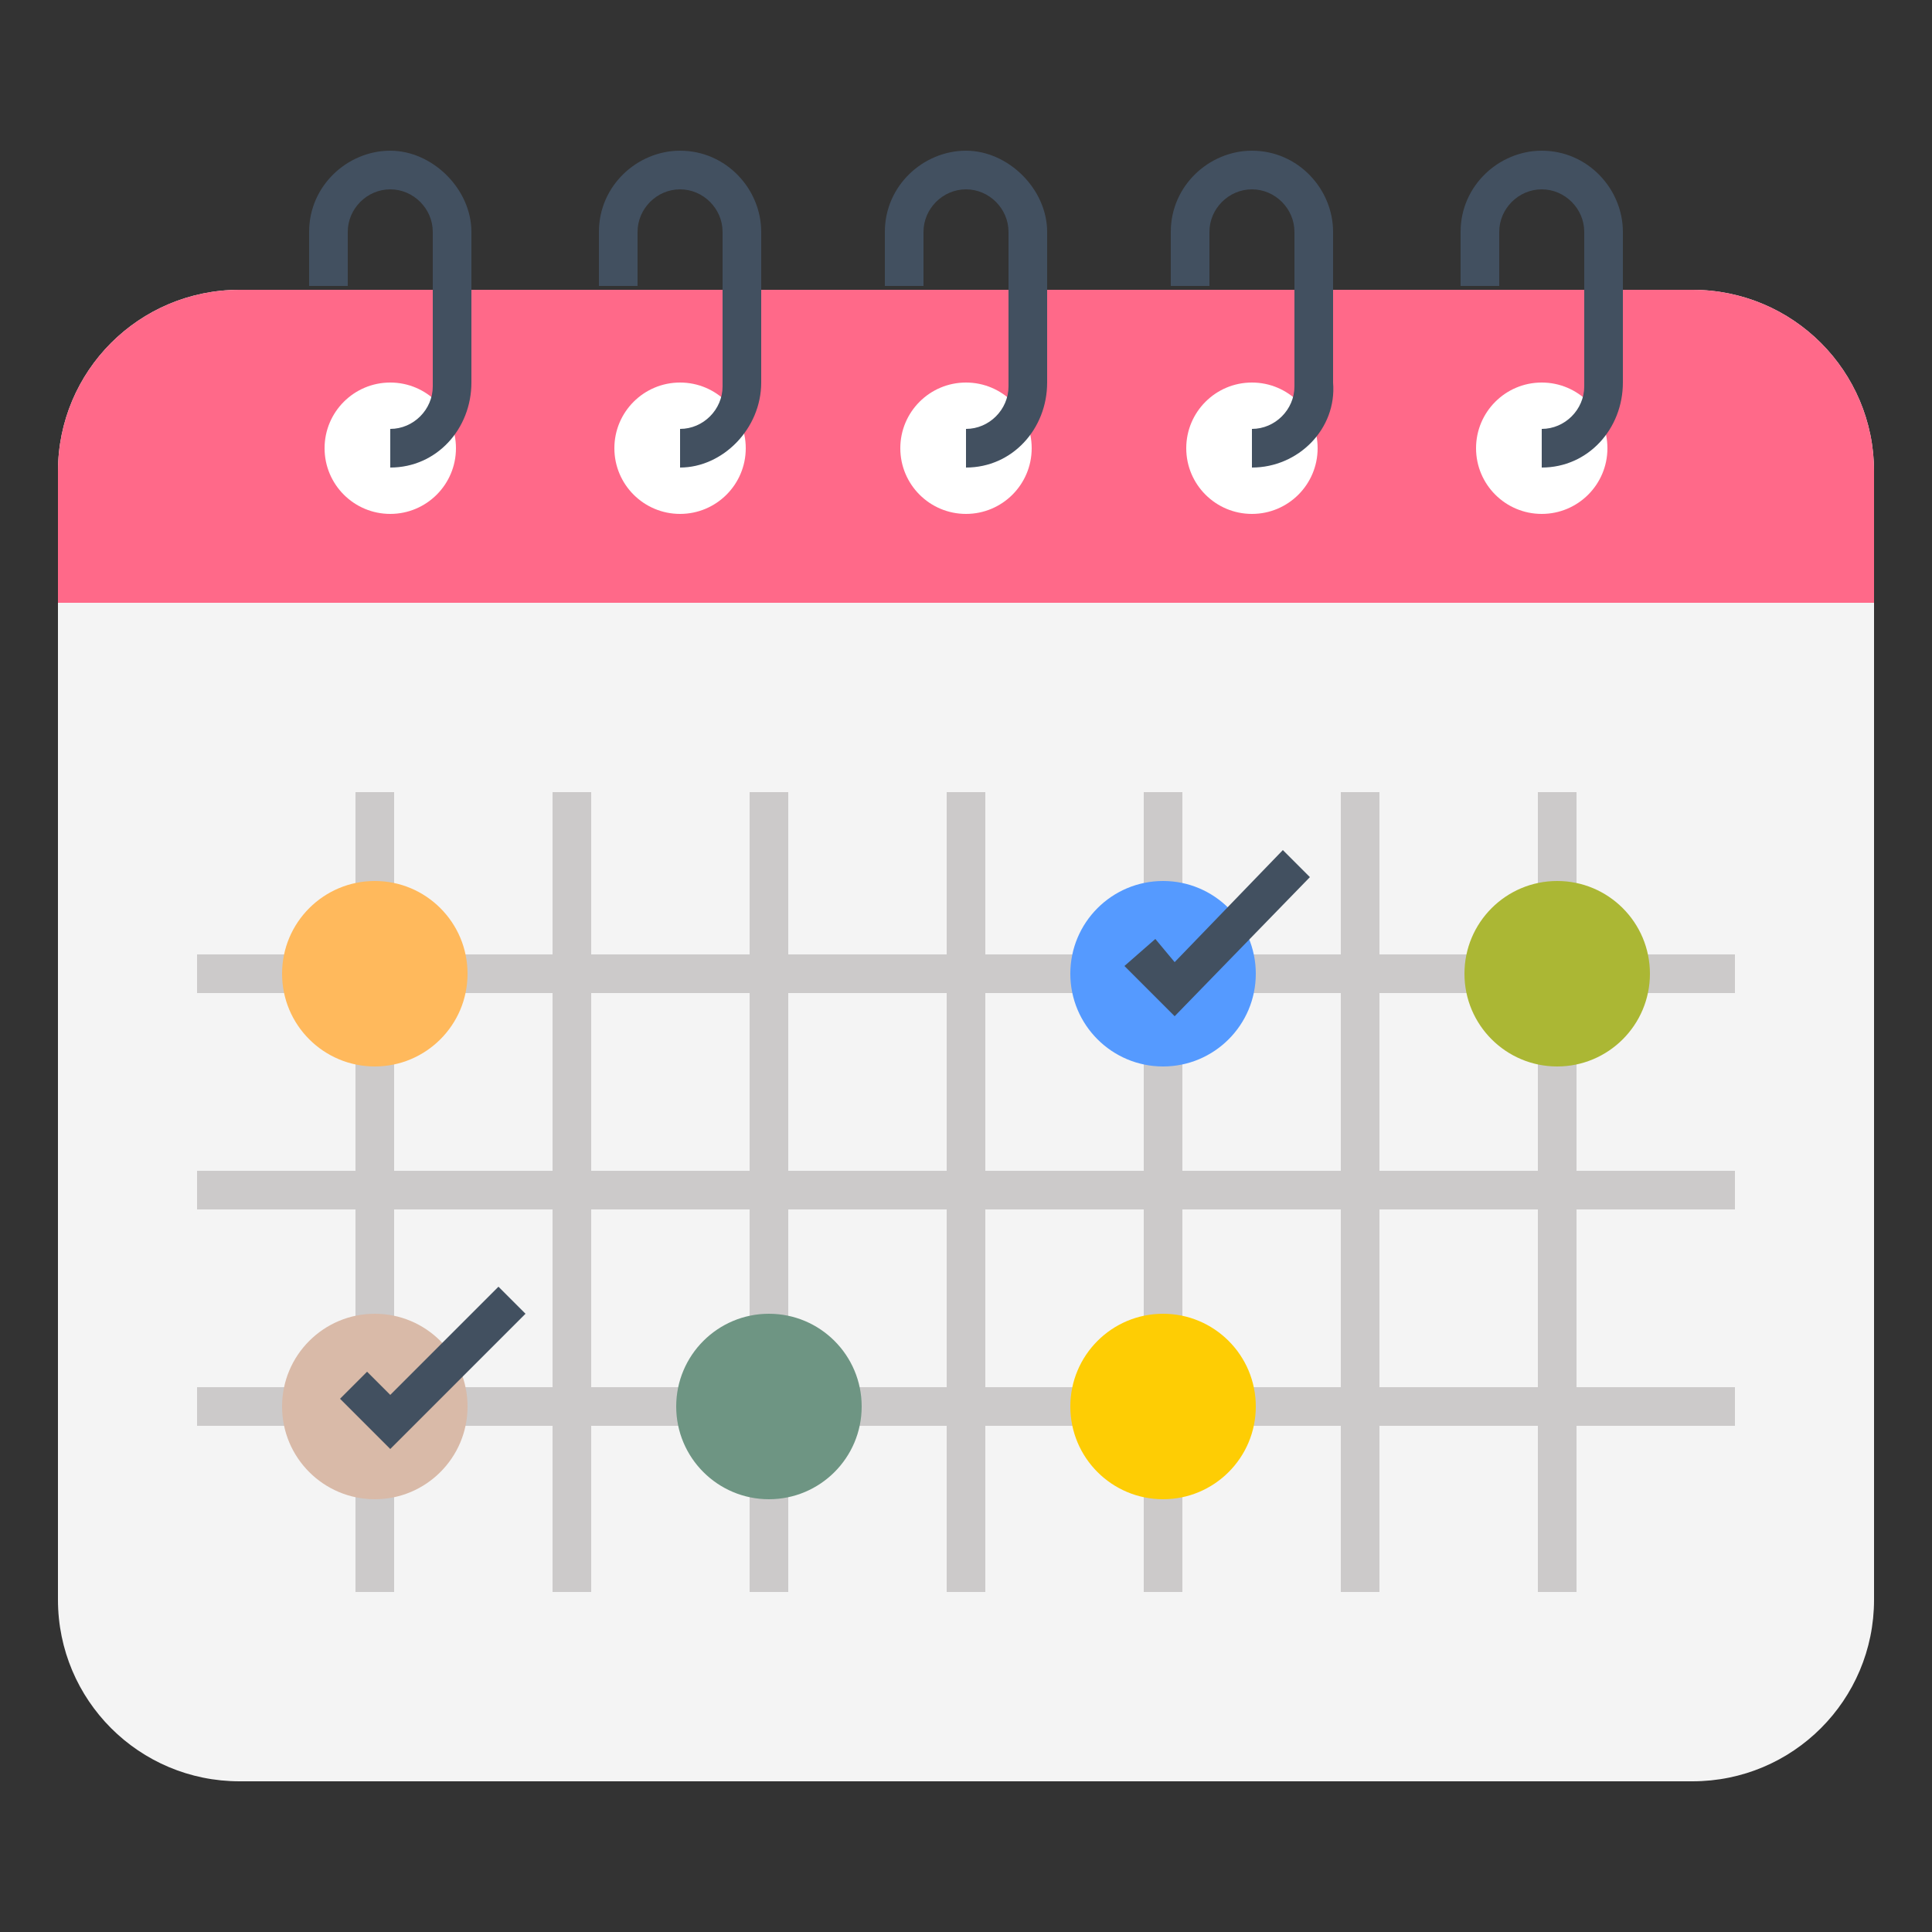 <?xml version="1.0" encoding="utf-8"?>
<!-- Generator: Adobe Illustrator 18.0.0, SVG Export Plug-In . SVG Version: 6.00 Build 0)  -->
<!DOCTYPE svg PUBLIC "-//W3C//DTD SVG 1.1//EN" "http://www.w3.org/Graphics/SVG/1.1/DTD/svg11.dtd">
<svg version="1.1" id="Layer_1" xmlns="http://www.w3.org/2000/svg" xmlns:xlink="http://www.w3.org/1999/xlink" x="0px" y="0px"
	 viewBox="0 0 50 50" enable-background="new 0 0 50 50" xml:space="preserve">
<rect x="0" y="0" width="50" height="50" fill="#333333" stroke="none"/>
<g>
	<g>
		<path fill="#F4F4F4" d="M43.8,7.5H6.2c-2.6,0-4.7,2.1-4.7,4.7v29.2c0,2.6,2.1,4.7,4.7,4.7h37.6c2.6,0,4.7-2.1,4.7-4.7V12.2
			C48.5,9.6,46.4,7.5,43.8,7.5z"/>
	</g>
	<g>
		<path fill="#FF6989" d="M48.5,15.6v-3.4c0-2.6-2.1-4.7-4.7-4.7H6.2c-2.6,0-4.7,2.1-4.7,4.7v3.4H48.5z"/>
	</g>
	<g>
		<g>
			<g>
				<circle fill="#FFFFFF" cx="10.1" cy="11.6" r="1.7"/>
			</g>
			<g>
				<path fill="#425060" d="M10.1,12.1v-1c0.6,0,1.1-0.5,1.1-1.1V6c0-0.6-0.5-1.1-1.1-1.1S9,5.4,9,6v1.4H8V6c0-1.2,1-2.1,2.1-2.1
					s2.1,1,2.1,2.1v3.9C12.2,11.1,11.3,12.1,10.1,12.1z"/>
			</g>
		</g>
		<g>
			<g>
				<circle fill="#FFFFFF" cx="17.6" cy="11.6" r="1.7"/>
			</g>
			<g>
				<path fill="#425060" d="M17.6,12.1v-1c0.6,0,1.1-0.5,1.1-1.1V6c0-0.6-0.5-1.1-1.1-1.1S16.5,5.4,16.5,6v1.4h-1V6
					c0-1.2,1-2.1,2.1-2.1c1.2,0,2.1,1,2.1,2.1v3.9C19.7,11.1,18.7,12.1,17.6,12.1z"/>
			</g>
		</g>
		<g>
			<g>
				<circle fill="#FFFFFF" cx="25" cy="11.6" r="1.7"/>
			</g>
			<g>
				<path fill="#425060" d="M25,12.1v-1c0.6,0,1.1-0.5,1.1-1.1V6c0-0.6-0.5-1.1-1.1-1.1S23.9,5.4,23.9,6v1.4h-1V6
					c0-1.2,1-2.1,2.1-2.1s2.1,1,2.1,2.1v3.9C27.1,11.1,26.2,12.1,25,12.1z"/>
			</g>
		</g>
		<g>
			<g>
				<circle fill="#FFFFFF" cx="32.4" cy="11.6" r="1.7"/>
			</g>
			<g>
				<path fill="#425060" d="M32.4,12.1v-1c0.6,0,1.1-0.5,1.1-1.1V6c0-0.6-0.5-1.1-1.1-1.1c-0.6,0-1.1,0.5-1.1,1.1v1.4h-1V6
					c0-1.2,1-2.1,2.1-2.1c1.2,0,2.1,1,2.1,2.1v3.9C34.6,11.1,33.6,12.1,32.4,12.1z"/>
			</g>
		</g>
		<g>
			<g>
				<circle fill="#FFFFFF" cx="39.9" cy="11.6" r="1.7"/>
			</g>
			<g>
				<path fill="#425060" d="M39.9,12.1v-1c0.6,0,1.1-0.5,1.1-1.1V6c0-0.6-0.5-1.1-1.1-1.1S38.8,5.4,38.8,6v1.4h-1V6
					c0-1.2,1-2.1,2.1-2.1c1.2,0,2.1,1,2.1,2.1v3.9C42,11.1,41.1,12.1,39.9,12.1z"/>
			</g>
		</g>
	</g>
	<g>
		<g>
			<line fill="none" x1="9.7" y1="20.5" x2="9.7" y2="41.2"/>
			<rect x="9.2" y="20.5" fill="#CCCACA" width="1" height="20.7"/>
		</g>
		<g>
			<line fill="none" x1="14.8" y1="20.5" x2="14.8" y2="41.2"/>
			<rect x="14.3" y="20.5" fill="#CCCACA" width="1" height="20.7"/>
		</g>
		<g>
			<line fill="none" x1="19.9" y1="20.5" x2="19.9" y2="41.2"/>
			<rect x="19.4" y="20.5" fill="#CCCACA" width="1" height="20.7"/>
		</g>
		<g>
			<line fill="none" x1="25" y1="20.5" x2="25" y2="41.2"/>
			<rect x="24.5" y="20.5" fill="#CCCACA" width="1" height="20.7"/>
		</g>
		<g>
			<line fill="none" x1="30.1" y1="20.5" x2="30.1" y2="41.2"/>
			<rect x="29.6" y="20.5" fill="#CCCACA" width="1" height="20.7"/>
		</g>
		<g>
			<line fill="none" x1="35.2" y1="20.5" x2="35.2" y2="41.2"/>
			<rect x="34.7" y="20.5" fill="#CCCACA" width="1" height="20.7"/>
		</g>
		<g>
			<line fill="none" x1="40.3" y1="20.5" x2="40.3" y2="41.2"/>
			<rect x="39.8" y="20.5" fill="#CCCACA" width="1" height="20.7"/>
		</g>
	</g>
	<g>
		<g>
			<line fill="none" x1="5.1" y1="25.2" x2="44.9" y2="25.2"/>
			<rect x="5.1" y="24.7" fill="#CCCACA" width="39.8" height="1"/>
		</g>
		<g>
			<line fill="none" x1="5.1" y1="30.8" x2="44.9" y2="30.8"/>
			<rect x="5.1" y="30.3" fill="#CCCACA" width="39.8" height="1"/>
		</g>
		<g>
			<line fill="none" x1="5.1" y1="36.4" x2="44.9" y2="36.4"/>
			<rect x="5.1" y="35.9" fill="#CCCACA" width="39.8" height="1"/>
		</g>
	</g>
	<g>
		<circle fill="#FFB95C" cx="9.7" cy="25.2" r="2.4"/>
	</g>
	<g>
		<circle fill="#559AFF" cx="30.1" cy="25.2" r="2.4"/>
	</g>
	<g>
		<circle fill="#ABB734" cx="40.3" cy="25.2" r="2.4"/>
	</g>
	<g>
		<circle fill="#D9BAA8" cx="9.7" cy="36.4" r="2.4"/>
	</g>
	<g>
		<circle fill="#6E9583" cx="19.9" cy="36.4" r="2.4"/>
	</g>
	<g>
		<circle fill="#FECD04" cx="30.1" cy="36.4" r="2.4"/>
	</g>
	<g>
		<polygon fill="#425060" points="30.4,26.3 29.1,25 29.9,24.3 30.4,24.9 33.2,22 33.9,22.7 		"/>
	</g>
	<g>
		<polygon fill="#425060" points="10.1,37.5 8.8,36.2 9.5,35.5 10.1,36.1 12.9,33.3 13.6,34 		"/>
	</g>
</g>
</svg>
